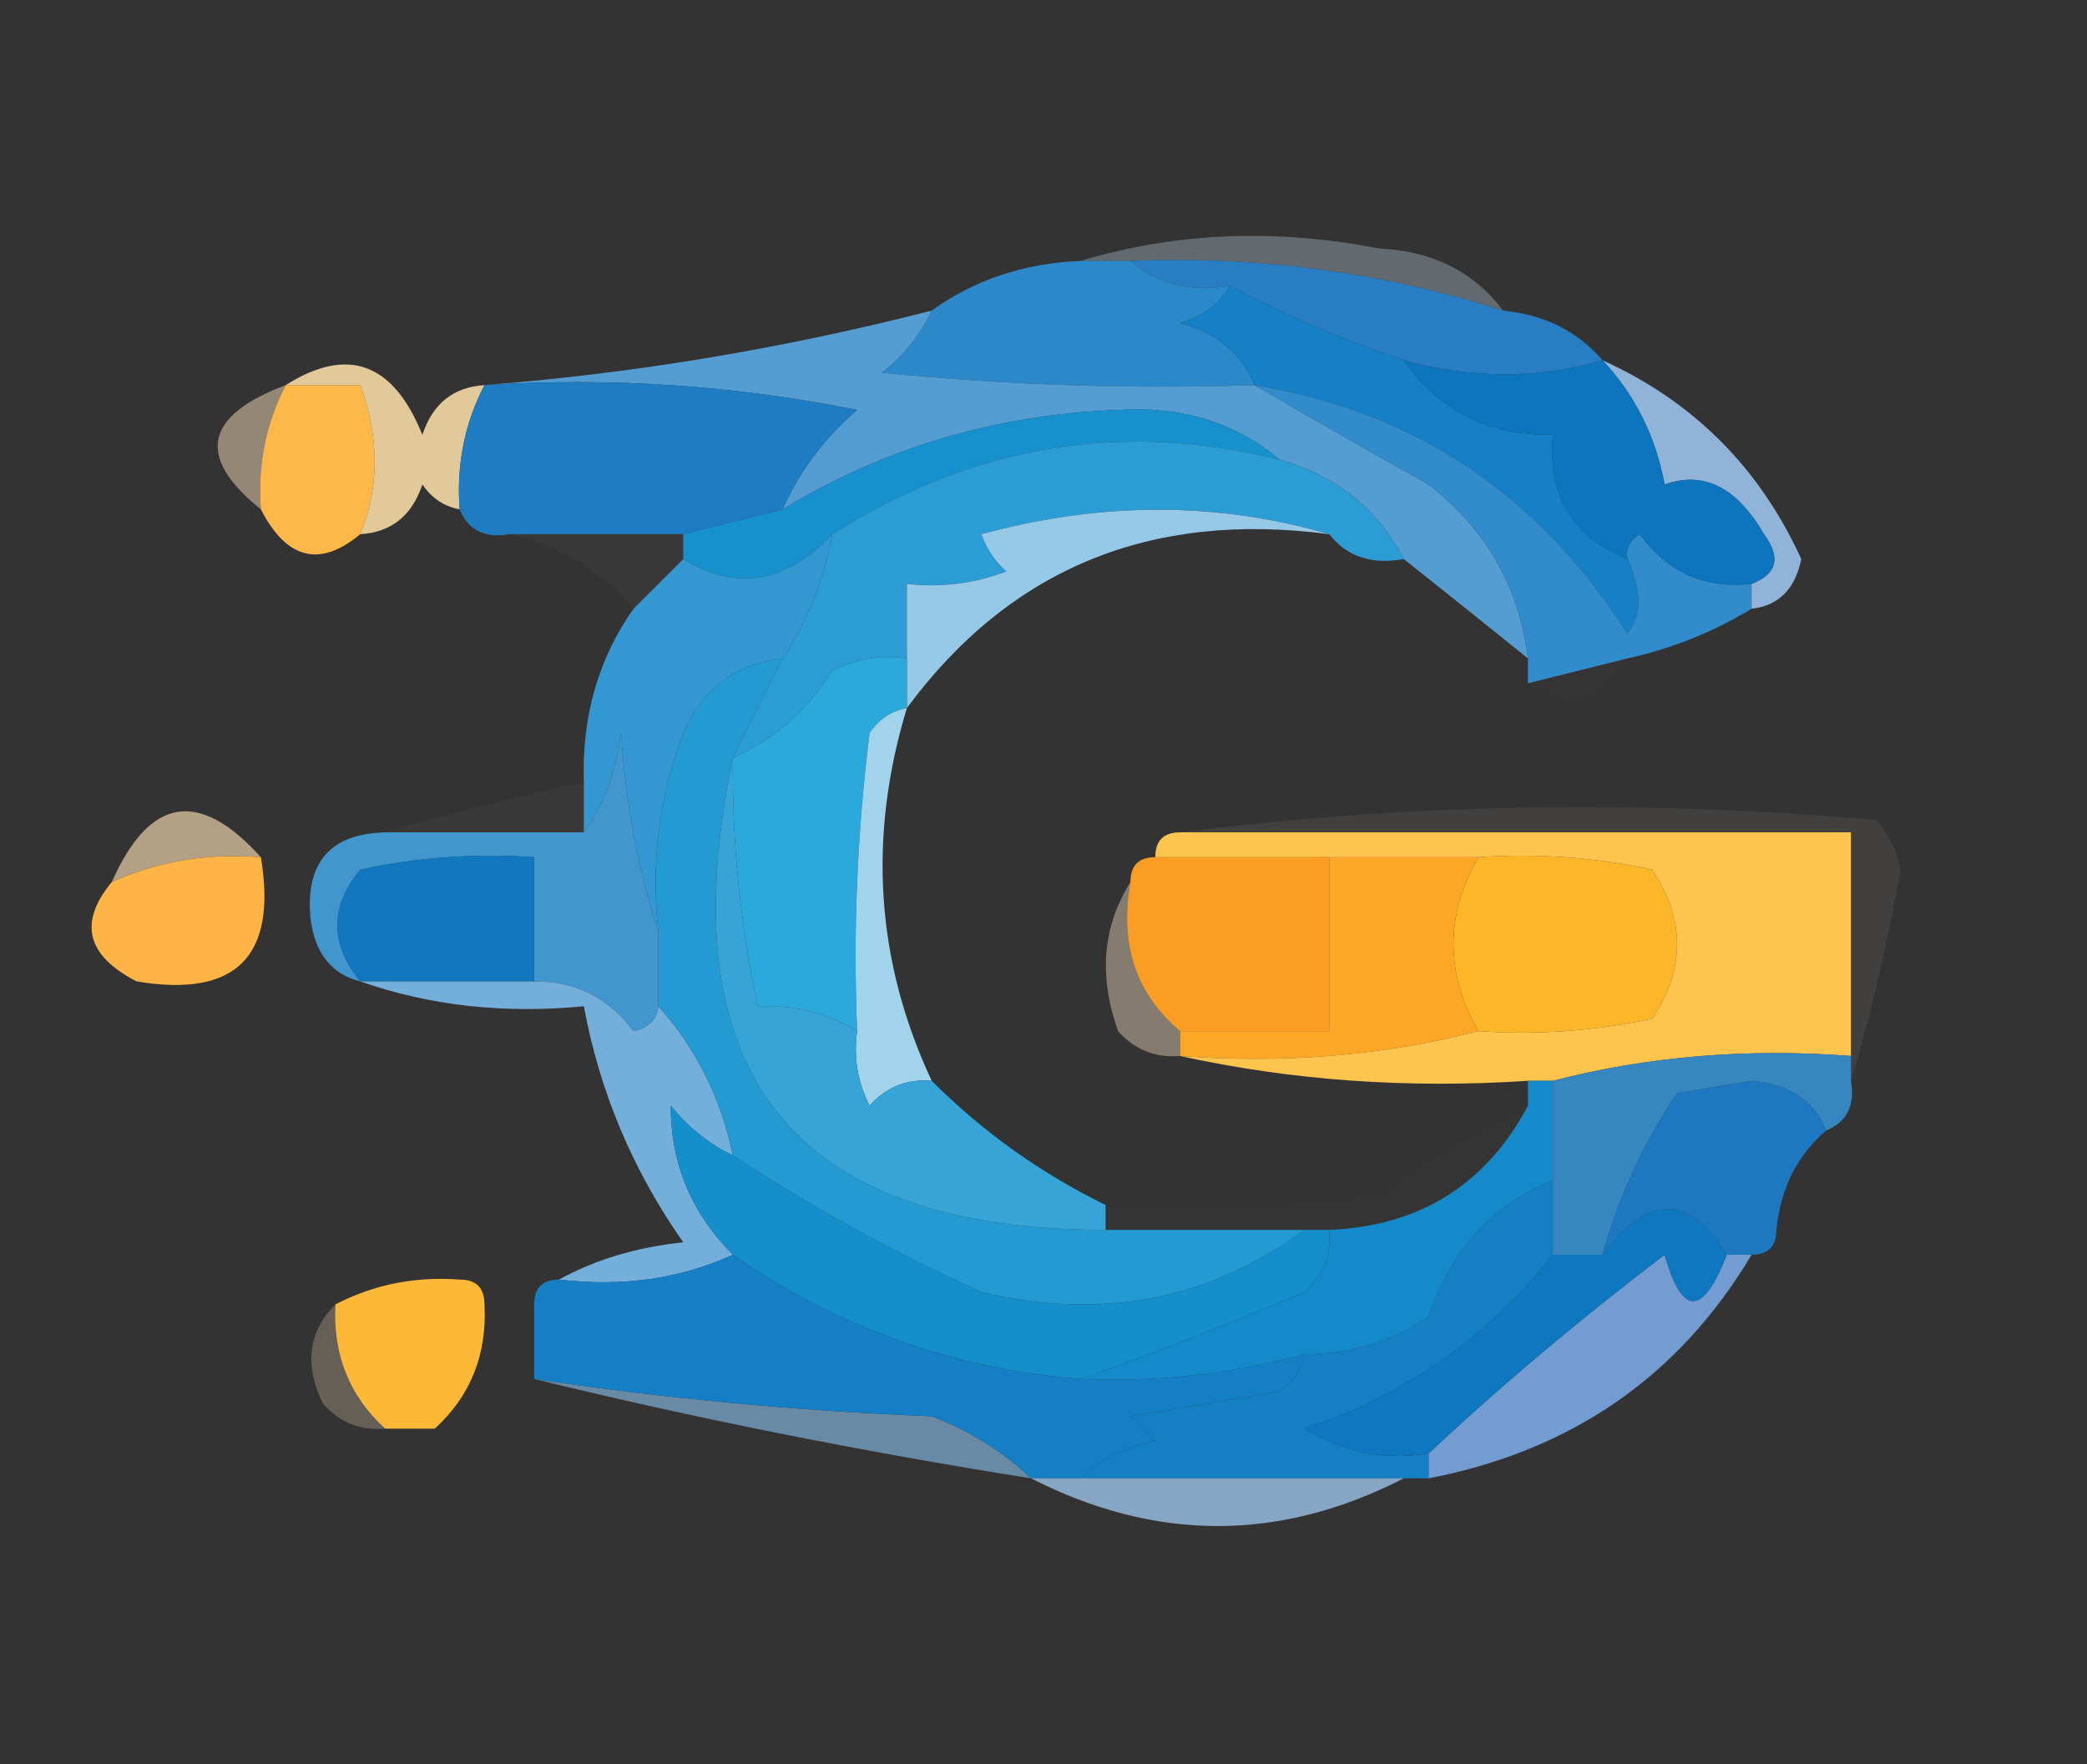 <?xml version="1.0" encoding="UTF-8"?>
<!DOCTYPE svg PUBLIC "-//W3C//DTD SVG 1.1//EN" "http://www.w3.org/Graphics/SVG/1.1/DTD/svg11.dtd">
<svg xmlns="http://www.w3.org/2000/svg" version="1.1" width="84px" height="71px" style="shape-rendering:geometricPrecision; text-rendering:geometricPrecision; image-rendering:optimizeQuality; fill-rule:evenodd; clip-rule:evenodd" xmlns:xlink="http://www.w3.org/1999/xlink">
<rect width="100%" height="100%" fill="#333333" stroke="none"/>
<g><path style="opacity:0.325" fill="#c9dded" d="M 43.5,10.5 C 47.311,9.355 51.311,9.188 55.5,10C 57.653,10.1 59.319,10.933 60.5,12.5C 55.635,10.959 50.635,10.292 45.5,10.5C 44.833,10.5 44.167,10.5 43.5,10.5 Z"/></g>
<g><path style="opacity:1" fill="#297dc2" d="M 45.5,10.5 C 50.635,10.292 55.635,10.959 60.5,12.5C 62.153,12.66 63.486,13.326 64.5,14.5C 61.922,15.254 59.256,15.254 56.5,14.5C 54.085,13.695 51.751,12.695 49.5,11.5C 47.901,11.768 46.568,11.434 45.5,10.5 Z"/></g>
<g><path style="opacity:1" fill="#2c89c9" d="M 43.5,10.5 C 44.167,10.5 44.833,10.5 45.5,10.5C 46.568,11.434 47.901,11.768 49.5,11.5C 49.083,12.222 48.416,12.722 47.5,13C 48.942,13.377 49.942,14.21 50.5,15.5C 45.489,15.666 40.489,15.499 35.5,15C 36.38,14.292 37.047,13.458 37.5,12.5C 39.214,11.262 41.214,10.595 43.5,10.5 Z"/></g>
<g><path style="opacity:1" fill="#1580c5" d="M 49.5,11.5 C 51.751,12.695 54.085,13.695 56.5,14.5C 57.911,16.539 59.911,17.539 62.5,17.5C 62.273,19.933 63.273,21.599 65.5,22.5C 66.087,23.767 66.087,24.767 65.5,25.5C 61.929,19.89 56.929,16.557 50.5,15.5C 49.942,14.21 48.942,13.377 47.5,13C 48.416,12.722 49.083,12.222 49.5,11.5 Z"/></g>
<g><path style="opacity:1" fill="#539dd2" d="M 37.5,12.5 C 37.047,13.458 36.38,14.292 35.5,15C 40.489,15.499 45.489,15.666 50.5,15.5C 52.762,16.823 55.096,18.157 57.5,19.5C 59.812,21.299 61.145,23.632 61.5,26.5C 59.809,25.136 58.142,23.803 56.5,22.5C 55.421,20.457 53.754,19.124 51.5,18.5C 49.71,17.003 47.544,16.336 45,16.5C 40.091,16.683 35.591,18.016 31.5,20.5C 32.174,18.976 33.174,17.642 34.5,16.5C 29.544,15.506 24.544,15.172 19.5,15.5C 25.552,15.026 31.552,14.026 37.5,12.5 Z"/></g>
<g><path style="opacity:1" fill="#328bca" d="M 50.5,15.5 C 56.929,16.557 61.929,19.89 65.5,25.5C 66.087,24.767 66.087,23.767 65.5,22.5C 65.435,22.062 65.601,21.728 66,21.5C 67.11,23.037 68.61,23.703 70.5,23.5C 70.5,23.833 70.5,24.167 70.5,24.5C 68.951,25.441 67.284,26.108 65.5,26.5C 64.167,26.833 62.833,27.167 61.5,27.5C 61.5,27.167 61.5,26.833 61.5,26.5C 61.145,23.632 59.812,21.299 57.5,19.5C 55.096,18.157 52.762,16.823 50.5,15.5 Z"/></g>
<g><path style="opacity:1" fill="#feb847" d="M 11.5,15.5 C 12.5,15.5 13.5,15.5 14.5,15.5C 15.275,17.612 15.275,19.612 14.5,21.5C 12.872,22.853 11.538,22.52 10.5,20.5C 10.366,18.709 10.699,17.042 11.5,15.5 Z"/></g>
<g><path style="opacity:1" fill="#1791ce" d="M 51.5,18.5 C 45.139,16.918 39.139,17.918 33.5,21.5C 31.638,23.475 29.638,23.808 27.5,22.5C 27.5,22.167 27.5,21.833 27.5,21.5C 28.833,21.167 30.167,20.833 31.5,20.5C 35.591,18.016 40.091,16.683 45,16.5C 47.544,16.336 49.71,17.003 51.5,18.5 Z"/></g>
<g><path style="opacity:0.867" fill="#fce0aa" d="M 11.5,15.5 C 13.994,13.923 15.827,14.59 17,17.5C 17.417,16.244 18.25,15.577 19.5,15.5C 18.699,17.042 18.366,18.709 18.5,20.5C 17.883,20.389 17.383,20.056 17,19.5C 16.583,20.756 15.75,21.423 14.5,21.5C 15.275,19.612 15.275,17.612 14.5,15.5C 13.5,15.5 12.5,15.5 11.5,15.5 Z"/></g>
<g><path style="opacity:1" fill="#1e7dc2" d="M 19.5,15.5 C 24.544,15.172 29.544,15.506 34.5,16.5C 33.174,17.642 32.174,18.976 31.5,20.5C 30.167,20.833 28.833,21.167 27.5,21.5C 25.167,21.5 22.833,21.5 20.5,21.5C 19.508,21.672 18.842,21.338 18.5,20.5C 18.366,18.709 18.699,17.042 19.5,15.5 Z"/></g>
<g><path style="opacity:1" fill="#2b9cd4" d="M 51.5,18.5 C 53.754,19.124 55.421,20.457 56.5,22.5C 55.209,22.737 54.209,22.404 53.5,21.5C 48.985,20.188 44.318,20.188 39.5,21.5C 39.709,22.086 40.043,22.586 40.5,23C 39.207,23.49 37.873,23.657 36.5,23.5C 36.5,24.5 36.5,25.5 36.5,26.5C 35.448,26.351 34.448,26.517 33.5,27C 32.468,28.627 31.134,29.793 29.5,30.5C 30.167,29.167 30.833,27.833 31.5,26.5C 32.502,24.989 33.169,23.322 33.5,21.5C 39.139,17.918 45.139,16.918 51.5,18.5 Z"/></g>
<g><path style="opacity:1" fill="#92b3d8" d="M 64.5,14.5 C 68.153,16.153 70.82,18.82 72.5,22.5C 72.253,23.713 71.586,24.38 70.5,24.5C 70.5,24.167 70.5,23.833 70.5,23.5C 71.525,23.103 71.692,22.437 71,21.5C 69.899,19.606 68.566,18.939 67,19.5C 66.634,17.548 65.8,15.882 64.5,14.5 Z"/></g>
<g><path style="opacity:0.494" fill="#faddba" d="M 11.5,15.5 C 10.699,17.042 10.366,18.709 10.5,20.5C 7.886,18.399 8.22,16.732 11.5,15.5 Z"/></g>
<g><path style="opacity:1" fill="#0d75be" d="M 56.5,14.5 C 59.256,15.254 61.922,15.254 64.5,14.5C 65.8,15.882 66.634,17.548 67,19.5C 68.566,18.939 69.899,19.606 71,21.5C 71.692,22.437 71.525,23.103 70.5,23.5C 68.61,23.703 67.11,23.037 66,21.5C 65.601,21.728 65.435,22.062 65.5,22.5C 63.273,21.599 62.273,19.933 62.5,17.5C 59.911,17.539 57.911,16.539 56.5,14.5 Z"/></g>
<g><path style="opacity:0.996" fill="#97c9e8" d="M 53.5,21.5 C 46.318,20.551 40.651,22.884 36.5,28.5C 36.5,27.833 36.5,27.167 36.5,26.5C 36.5,25.5 36.5,24.5 36.5,23.5C 37.873,23.657 39.207,23.49 40.5,23C 40.043,22.586 39.709,22.086 39.5,21.5C 44.318,20.188 48.985,20.188 53.5,21.5 Z"/></g>
<g><path style="opacity:0.026" fill="#f4f8fb" d="M 20.5,21.5 C 22.833,21.5 25.167,21.5 27.5,21.5C 27.5,21.833 27.5,22.167 27.5,22.5C 26.833,23.167 26.167,23.833 25.5,24.5C 24.198,22.972 22.531,21.972 20.5,21.5 Z"/></g>
<g><path style="opacity:1" fill="#3398d1" d="M 33.5,21.5 C 33.169,23.322 32.502,24.989 31.5,26.5C 29.616,26.712 28.283,27.712 27.5,29.5C 26.52,32.087 26.187,34.753 26.5,37.5C 25.683,35.031 25.183,32.365 25,29.5C 24.79,31.058 24.29,32.392 23.5,33.5C 23.5,32.833 23.5,32.167 23.5,31.5C 23.41,28.848 24.076,26.515 25.5,24.5C 26.167,23.833 26.833,23.167 27.5,22.5C 29.638,23.808 31.638,23.475 33.5,21.5 Z"/></g>
<g><path style="opacity:0.008" fill="#eff5f9" d="M 65.5,26.5 C 64.462,28.52 63.128,28.853 61.5,27.5C 62.833,27.167 64.167,26.833 65.5,26.5 Z"/></g>
<g><path style="opacity:1" fill="#2ba9db" d="M 36.5,26.5 C 36.5,27.167 36.5,27.833 36.5,28.5C 35.883,28.611 35.383,28.944 35,29.5C 34.501,33.486 34.334,37.486 34.5,41.5C 33.292,40.766 31.959,40.433 30.5,40.5C 29.793,37.214 29.459,33.881 29.5,30.5C 31.134,29.793 32.468,28.627 33.5,27C 34.448,26.517 35.448,26.351 36.5,26.5 Z"/></g>
<g><path style="opacity:0.031" fill="#f7fafb" d="M 23.5,31.5 C 23.5,32.167 23.5,32.833 23.5,33.5C 20.833,33.5 18.167,33.5 15.5,33.5C 18.053,32.745 20.72,32.078 23.5,31.5 Z"/></g>
<g><path style="opacity:0.071" fill="#fef6e5" d="M 47.5,33.5 C 56.657,32.342 65.991,32.176 75.5,33C 76.022,33.561 76.355,34.228 76.5,35C 75.965,37.996 75.298,40.829 74.5,43.5C 74.5,43.167 74.5,42.833 74.5,42.5C 74.5,39.5 74.5,36.5 74.5,33.5C 65.5,33.5 56.5,33.5 47.5,33.5 Z"/></g>
<g><path style="opacity:0.631" fill="#fde0b4" d="M 10.5,34.5 C 8.379,34.325 6.379,34.659 4.5,35.5C 6.013,32.073 8.013,31.739 10.5,34.5 Z"/></g>
<g><path style="opacity:1" fill="#4296ce" d="M 26.5,37.5 C 26.5,38.5 26.5,39.5 26.5,40.5C 26.44,41.043 26.107,41.376 25.5,41.5C 24.476,40.147 23.143,39.48 21.5,39.5C 21.5,37.833 21.5,36.167 21.5,34.5C 19.143,34.337 16.81,34.503 14.5,35C 13.272,36.49 13.272,37.99 14.5,39.5C 13.351,39.209 12.684,38.376 12.5,37C 12.278,34.725 13.278,33.559 15.5,33.5C 18.167,33.5 20.833,33.5 23.5,33.5C 24.29,32.392 24.79,31.058 25,29.5C 25.183,32.365 25.683,35.031 26.5,37.5 Z"/></g>
<g><path style="opacity:1" fill="#fb9d23" d="M 46.5,34.5 C 48.833,34.5 51.167,34.5 53.5,34.5C 53.5,36.833 53.5,39.167 53.5,41.5C 51.5,41.5 49.5,41.5 47.5,41.5C 45.72,40.01 45.053,38.01 45.5,35.5C 45.5,34.833 45.833,34.5 46.5,34.5 Z"/></g>
<g><path style="opacity:1" fill="#fca726" d="M 53.5,34.5 C 55.5,34.5 57.5,34.5 59.5,34.5C 58.167,36.833 58.167,39.167 59.5,41.5C 55.702,42.483 51.702,42.817 47.5,42.5C 47.5,42.167 47.5,41.833 47.5,41.5C 49.5,41.5 51.5,41.5 53.5,41.5C 53.5,39.167 53.5,36.833 53.5,34.5 Z"/></g>
<g><path style="opacity:1" fill="#fdb627" d="M 59.5,34.5 C 61.857,34.337 64.19,34.503 66.5,35C 67.833,37 67.833,39 66.5,41C 64.19,41.497 61.857,41.663 59.5,41.5C 58.167,39.167 58.167,36.833 59.5,34.5 Z"/></g>
<g><path style="opacity:1" fill="#ffb545" d="M 10.5,34.5 C 11.167,38.5 9.5,40.167 5.5,39.5C 3.481,38.462 3.147,37.128 4.5,35.5C 6.379,34.659 8.379,34.325 10.5,34.5 Z"/></g>
<g><path style="opacity:1" fill="#fdc54e" d="M 46.5,34.5 C 46.5,33.833 46.833,33.5 47.5,33.5C 56.5,33.5 65.5,33.5 74.5,33.5C 74.5,36.5 74.5,39.5 74.5,42.5C 70.298,42.183 66.298,42.517 62.5,43.5C 62.167,43.5 61.833,43.5 61.5,43.5C 56.637,43.819 51.97,43.486 47.5,42.5C 51.702,42.817 55.702,42.483 59.5,41.5C 61.857,41.663 64.19,41.497 66.5,41C 67.833,39 67.833,37 66.5,35C 64.19,34.503 61.857,34.337 59.5,34.5C 57.5,34.5 55.5,34.5 53.5,34.5C 51.167,34.5 48.833,34.5 46.5,34.5 Z"/></g>
<g><path style="opacity:1" fill="#1177bf" d="M 21.5,39.5 C 19.167,39.5 16.833,39.5 14.5,39.5C 13.272,37.99 13.272,36.49 14.5,35C 16.81,34.503 19.143,34.337 21.5,34.5C 21.5,36.167 21.5,37.833 21.5,39.5 Z"/></g>
<g><path style="opacity:0.412" fill="#fce2c6" d="M 45.5,35.5 C 45.053,38.01 45.72,40.01 47.5,41.5C 47.5,41.833 47.5,42.167 47.5,42.5C 46.504,42.586 45.671,42.252 45,41.5C 44.211,39.288 44.377,37.288 45.5,35.5 Z"/></g>
<g><path style="opacity:0.004" fill="#fdefd1" d="M 10.5,34.5 C 12.5,39.833 10.833,41.5 5.5,39.5C 9.5,40.167 11.167,38.5 10.5,34.5 Z"/></g>
<g><path style="opacity:1" fill="#73afda" d="M 14.5,39.5 C 16.833,39.5 19.167,39.5 21.5,39.5C 23.143,39.48 24.476,40.147 25.5,41.5C 26.107,41.376 26.44,41.043 26.5,40.5C 28.008,42.181 29.008,44.181 29.5,46.5C 28.542,46.047 27.708,45.38 27,44.5C 26.992,46.821 27.825,48.821 29.5,50.5C 27.393,51.468 25.059,51.802 22.5,51.5C 23.952,50.698 25.618,50.198 27.5,50C 25.467,47.104 24.134,43.937 23.5,40.5C 20.287,40.81 17.287,40.477 14.5,39.5 Z"/></g>
<g><path style="opacity:1" fill="#249ad2" d="M 31.5,26.5 C 30.833,27.833 30.167,29.167 29.5,30.5C 26.849,43.162 31.849,49.496 44.5,49.5C 47.167,49.5 49.833,49.5 52.5,49.5C 48.68,52.323 44.347,53.156 39.5,52C 35.952,50.396 32.618,48.563 29.5,46.5C 29.008,44.181 28.008,42.181 26.5,40.5C 26.5,39.5 26.5,38.5 26.5,37.5C 26.187,34.753 26.52,32.087 27.5,29.5C 28.283,27.712 29.616,26.712 31.5,26.5 Z"/></g>
<g><path style="opacity:1" fill="#a1d3eb" d="M 36.5,28.5 C 34.922,33.702 35.256,38.702 37.5,43.5C 36.504,43.414 35.671,43.748 35,44.5C 34.517,43.552 34.35,42.552 34.5,41.5C 34.334,37.486 34.501,33.486 35,29.5C 35.383,28.944 35.883,28.611 36.5,28.5 Z"/></g>
<g><path style="opacity:1" fill="#37a4d8" d="M 29.5,30.5 C 29.459,33.881 29.793,37.214 30.5,40.5C 31.959,40.433 33.292,40.766 34.5,41.5C 34.35,42.552 34.517,43.552 35,44.5C 35.671,43.748 36.504,43.414 37.5,43.5C 39.555,45.555 41.888,47.221 44.5,48.5C 44.5,48.833 44.5,49.167 44.5,49.5C 31.849,49.496 26.849,43.162 29.5,30.5 Z"/></g>
<g><path style="opacity:1" fill="#3686c0" d="M 74.5,42.5 C 74.5,42.833 74.5,43.167 74.5,43.5C 74.672,44.492 74.338,45.158 73.5,45.5C 73.03,44.306 72.03,43.64 70.5,43.5C 69.5,43.667 68.5,43.833 67.5,44C 66.138,46.034 65.138,48.201 64.5,50.5C 63.833,50.5 63.167,50.5 62.5,50.5C 62.5,49.5 62.5,48.5 62.5,47.5C 62.5,46.167 62.5,44.833 62.5,43.5C 66.298,42.517 70.298,42.183 74.5,42.5 Z"/></g>
<g><path style="opacity:1" fill="#1d78c0" d="M 73.5,45.5 C 72.326,46.514 71.66,47.847 71.5,49.5C 71.5,50.167 71.167,50.5 70.5,50.5C 70.167,50.5 69.833,50.5 69.5,50.5C 67.999,48.043 66.332,48.043 64.5,50.5C 65.138,48.201 66.138,46.034 67.5,44C 68.5,43.833 69.5,43.667 70.5,43.5C 72.03,43.64 73.03,44.306 73.5,45.5 Z"/></g>
<g><path style="opacity:0.004" fill="#dbe6f1" d="M 73.5,45.5 C 73.771,47.38 73.104,48.713 71.5,49.5C 71.66,47.847 72.326,46.514 73.5,45.5 Z"/></g>
<g><path style="opacity:0.007" fill="#d7e8f4" d="M 61.5,44.5 C 59.807,47.682 57.141,49.348 53.5,49.5C 53.167,49.5 52.833,49.5 52.5,49.5C 49.833,49.5 47.167,49.5 44.5,49.5C 44.5,49.167 44.5,48.833 44.5,48.5C 48.182,48.665 51.848,48.499 55.5,48C 57.405,46.579 59.405,45.412 61.5,44.5 Z"/></g>
<g><path style="opacity:0.424" fill="#fce4bd" d="M 18.5,51.5 C 16.709,51.366 15.042,51.699 13.5,52.5C 15.042,51.699 16.709,51.366 18.5,51.5 Z"/></g>
<g><path style="opacity:0.999" fill="#739cd0" d="M 69.5,50.5 C 69.833,50.5 70.167,50.5 70.5,50.5C 67.589,55.39 63.255,58.39 57.5,59.5C 57.5,59.167 57.5,58.833 57.5,58.5C 60.436,55.748 63.603,53.082 67,50.5C 67.705,52.986 68.538,52.986 69.5,50.5 Z"/></g>
<g><path style="opacity:1" fill="#fcb836" d="M 18.5,51.5 C 19.167,51.5 19.5,51.833 19.5,52.5C 19.608,54.514 18.942,56.181 17.5,57.5C 16.833,57.5 16.167,57.5 15.5,57.5C 14.058,56.181 13.392,54.514 13.5,52.5C 15.042,51.699 16.709,51.366 18.5,51.5 Z"/></g>
<g><path style="opacity:1" fill="#158ecc" d="M 29.5,46.5 C 32.618,48.563 35.952,50.396 39.5,52C 44.347,53.156 48.68,52.323 52.5,49.5C 52.833,49.5 53.167,49.5 53.5,49.5C 53.586,50.496 53.252,51.329 52.5,52C 49.429,53.296 46.429,54.462 43.5,55.5C 38.388,55.093 33.721,53.426 29.5,50.5C 27.825,48.821 26.992,46.821 27,44.5C 27.708,45.38 28.542,46.047 29.5,46.5 Z"/></g>
<g><path style="opacity:0.251" fill="#fbe5c8" d="M 13.5,52.5 C 13.392,54.514 14.058,56.181 15.5,57.5C 14.504,57.586 13.671,57.252 13,56.5C 12.235,54.934 12.402,53.601 13.5,52.5 Z"/></g>
<g><path style="opacity:1" fill="#148aca" d="M 61.5,43.5 C 61.833,43.5 62.167,43.5 62.5,43.5C 62.5,44.833 62.5,46.167 62.5,47.5C 60.032,48.52 58.365,50.354 57.5,53C 55.975,54.009 54.308,54.509 52.5,54.5C 49.57,55.299 46.57,55.632 43.5,55.5C 46.429,54.462 49.429,53.296 52.5,52C 53.252,51.329 53.586,50.496 53.5,49.5C 57.141,49.348 59.807,47.682 61.5,44.5C 61.5,44.167 61.5,43.833 61.5,43.5 Z"/></g>
<g><path style="opacity:0.004" fill="#f9f6ed" d="M 19.5,52.5 C 20.167,52.5 20.833,52.5 21.5,52.5C 21.5,53.5 21.5,54.5 21.5,55.5C 20.395,56.6 19.062,57.267 17.5,57.5C 18.942,56.181 19.608,54.514 19.5,52.5 Z"/></g>
<g><path style="opacity:1" fill="#157fc4" d="M 62.5,47.5 C 62.5,48.5 62.5,49.5 62.5,50.5C 59.894,53.809 56.56,56.142 52.5,57.5C 54.045,58.452 55.712,58.785 57.5,58.5C 57.5,58.833 57.5,59.167 57.5,59.5C 57.167,59.5 56.833,59.5 56.5,59.5C 52.167,59.5 47.833,59.5 43.5,59.5C 44.263,58.732 45.263,58.232 46.5,58C 46.167,57.667 45.833,57.333 45.5,57C 47.5,56.667 49.5,56.333 51.5,56C 52.056,55.617 52.389,55.117 52.5,54.5C 54.308,54.509 55.975,54.009 57.5,53C 58.365,50.354 60.032,48.52 62.5,47.5 Z"/></g>
<g><path style="opacity:0.686" fill="#80b2d8" d="M 21.5,55.5 C 26.752,56.285 32.085,56.785 37.5,57C 39.066,57.608 40.4,58.441 41.5,59.5C 34.558,58.4 27.892,57.067 21.5,55.5 Z"/></g>
<g><path style="opacity:0.999" fill="#147fc4" d="M 29.5,50.5 C 33.721,53.426 38.388,55.093 43.5,55.5C 46.57,55.632 49.57,55.299 52.5,54.5C 52.389,55.117 52.056,55.617 51.5,56C 49.5,56.333 47.5,56.667 45.5,57C 45.833,57.333 46.167,57.667 46.5,58C 45.263,58.232 44.263,58.732 43.5,59.5C 42.833,59.5 42.167,59.5 41.5,59.5C 40.4,58.441 39.066,57.608 37.5,57C 32.085,56.785 26.752,56.285 21.5,55.5C 21.5,54.5 21.5,53.5 21.5,52.5C 21.5,51.833 21.833,51.5 22.5,51.5C 25.059,51.802 27.393,51.468 29.5,50.5 Z"/></g>
<g><path style="opacity:1" fill="#0f77c0" d="M 69.5,50.5 C 68.538,52.986 67.705,52.986 67,50.5C 63.603,53.082 60.436,55.748 57.5,58.5C 55.712,58.785 54.045,58.452 52.5,57.5C 56.56,56.142 59.894,53.809 62.5,50.5C 63.167,50.5 63.833,50.5 64.5,50.5C 66.332,48.043 67.999,48.043 69.5,50.5 Z"/></g>
<g><path style="opacity:0.847" fill="#96badd" d="M 41.5,59.5 C 42.167,59.5 42.833,59.5 43.5,59.5C 47.833,59.5 52.167,59.5 56.5,59.5C 51.513,62.06 46.513,62.06 41.5,59.5 Z"/></g>
</svg>

